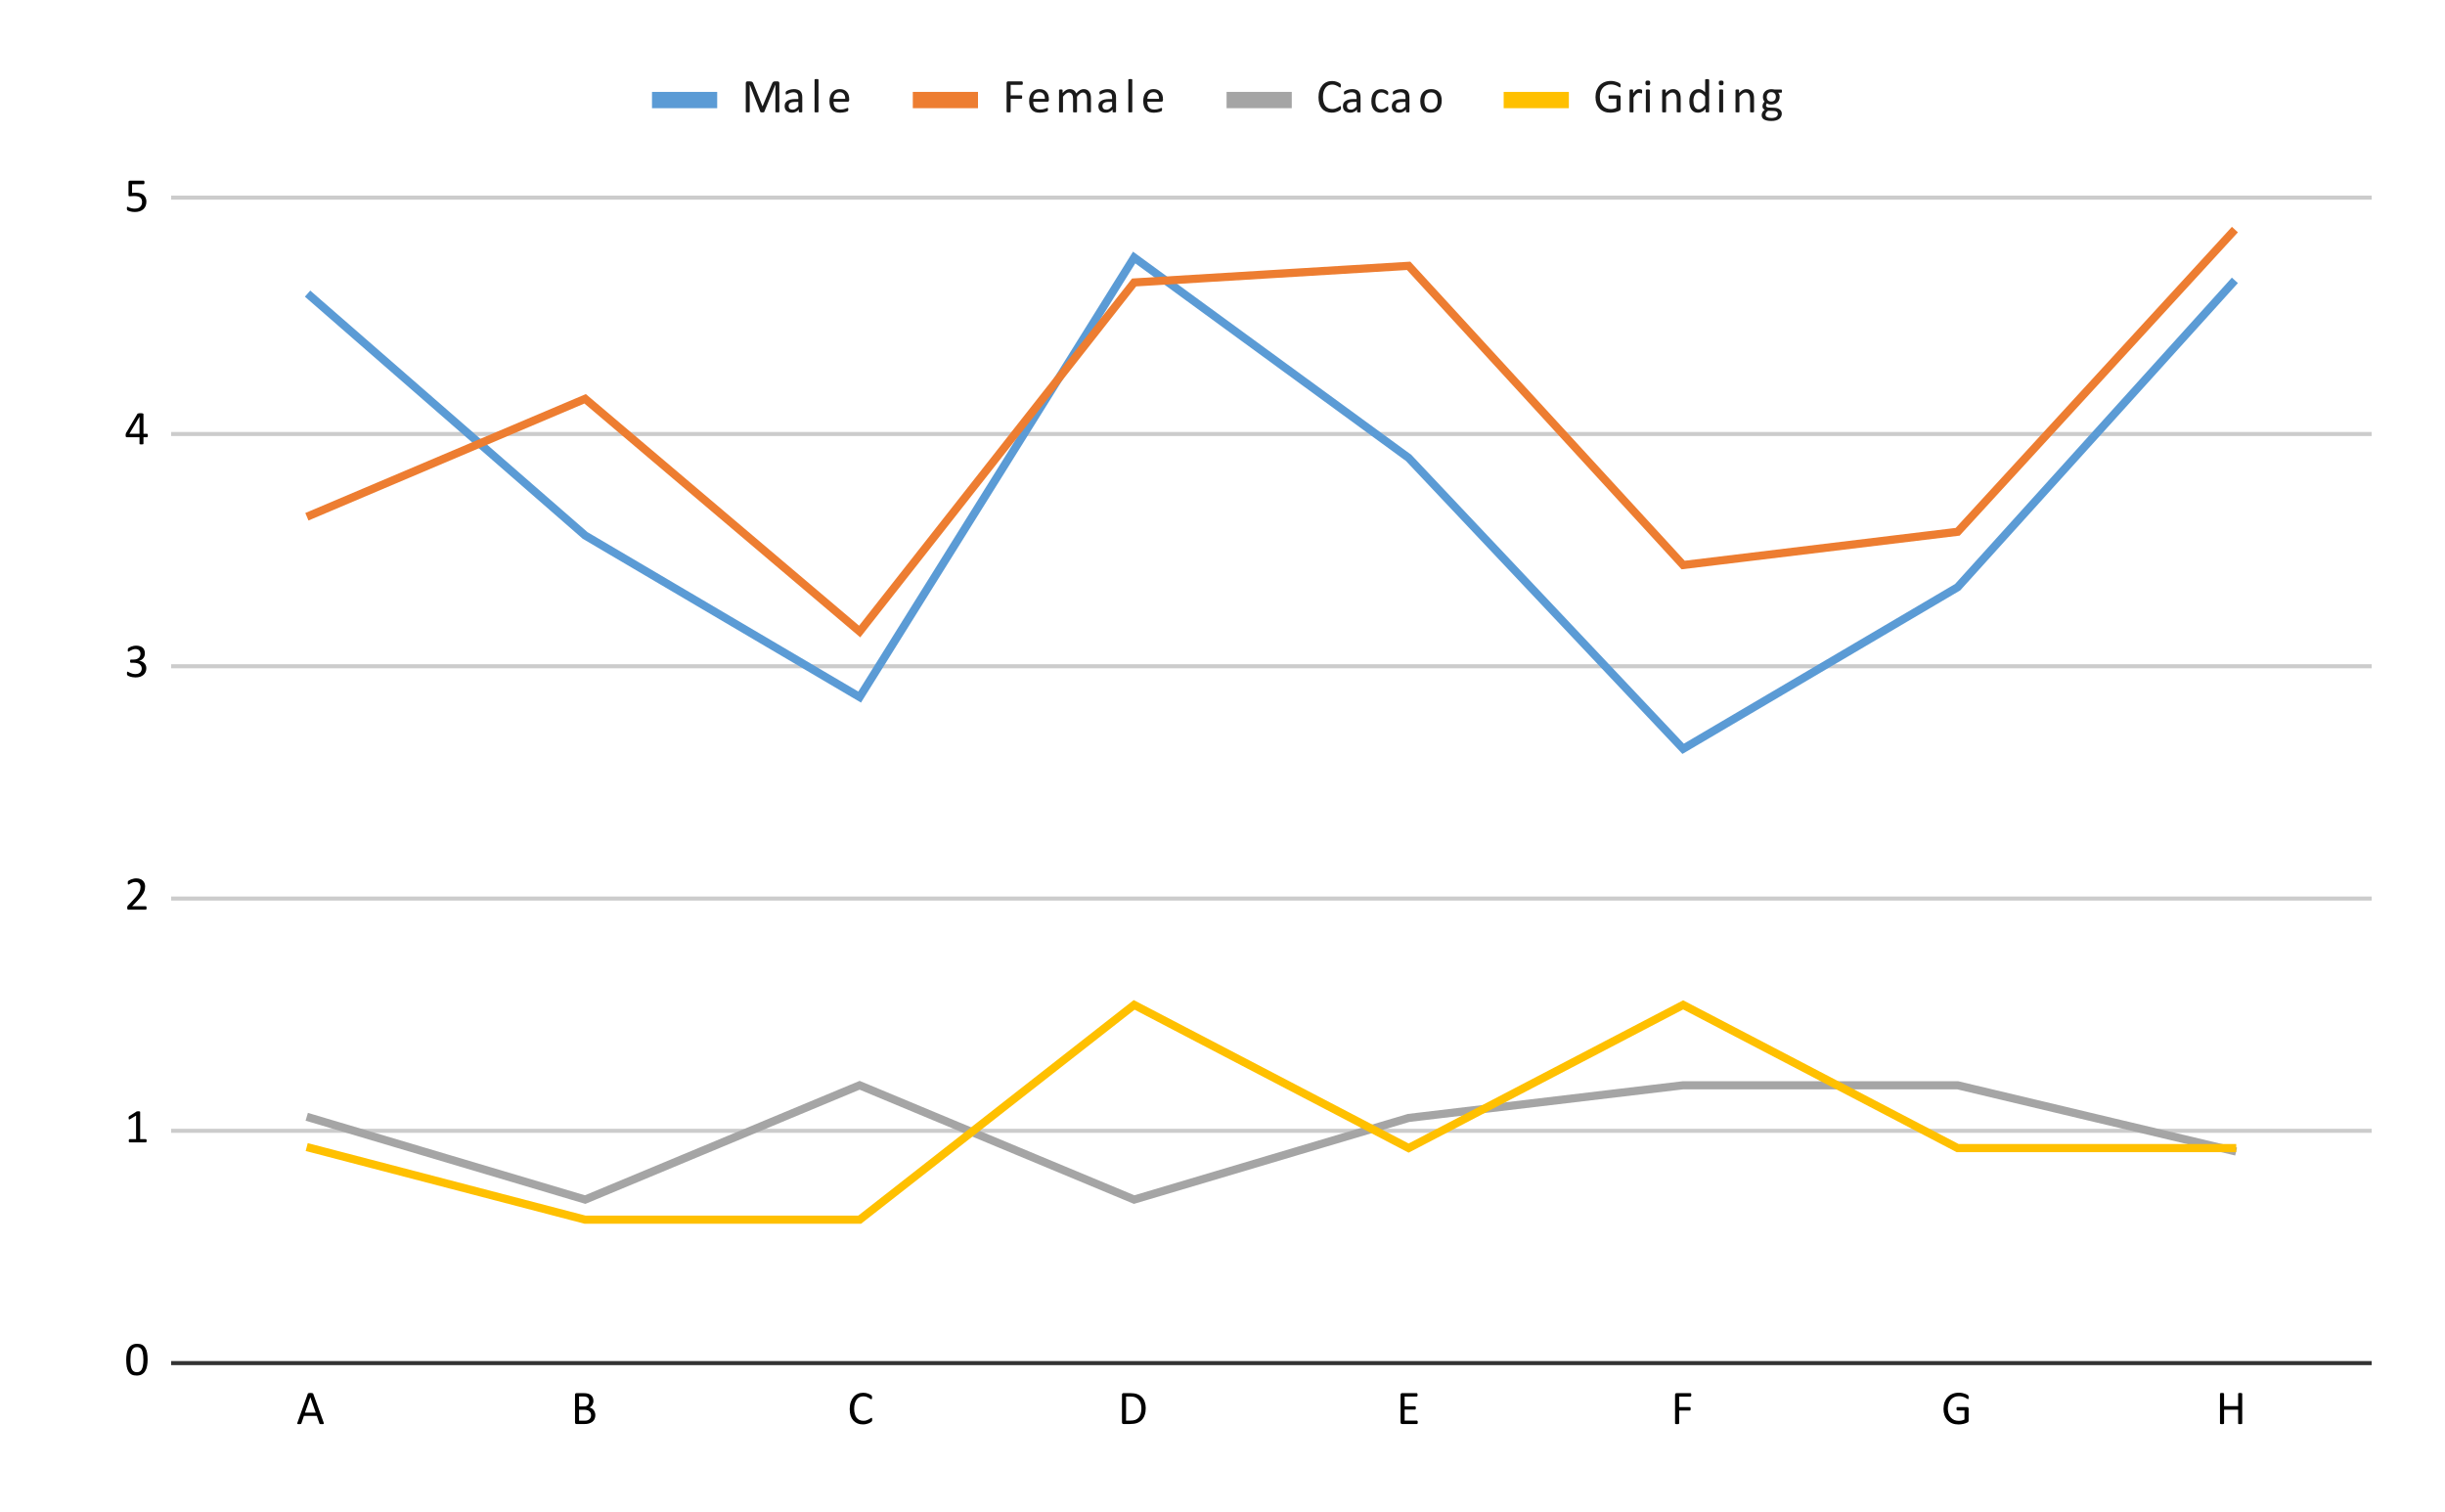 <svg version="1.1" viewBox="0.0 0.0 600.0 371.0" fill="none" stroke="none" stroke-linecap="square" stroke-miterlimit="10" width="600" height="371" xmlns:xlink="http://www.w3.org/1999/xlink" xmlns="http://www.w3.org/2000/svg"><path fill="#ffffff" d="M0 0L600.0 0L600.0 371.0L0 371.0L0 0Z" fill-rule="nonzero"/><path stroke="#333333" stroke-width="1.0" stroke-linecap="butt" d="M42.5 334.5L581.5 334.5" fill-rule="nonzero"/><path stroke="#cccccc" stroke-width="1.0" stroke-linecap="butt" d="M42.5 277.5L581.5 277.5" fill-rule="nonzero"/><path stroke="#cccccc" stroke-width="1.0" stroke-linecap="butt" d="M42.5 220.5L581.5 220.5" fill-rule="nonzero"/><path stroke="#cccccc" stroke-width="1.0" stroke-linecap="butt" d="M42.5 163.5L581.5 163.5" fill-rule="nonzero"/><path stroke="#cccccc" stroke-width="1.0" stroke-linecap="butt" d="M42.5 106.5L581.5 106.5" fill-rule="nonzero"/><path stroke="#cccccc" stroke-width="1.0" stroke-linecap="butt" d="M42.5 48.5L581.5 48.5" fill-rule="nonzero"/><clipPath id="id_0"><path d="M42.55 48.917L581.45 48.917L581.45 334.45L42.55 334.45L42.55 48.917Z" clip-rule="nonzero"/></clipPath><path stroke="#5b9bd5" stroke-width="2.0" stroke-linecap="butt" clip-path="url(#id_0)" d="M76.231 72.711L143.594 131.404L210.956 171.061L278.319 63.193L345.681 112.369L413.044 183.752L480.406 144.094L547.769 69.539" fill-rule="nonzero"/><path stroke="#ed7d31" stroke-width="2.0" stroke-linecap="butt" clip-path="url(#id_0)" d="M76.231 126.419L143.594 97.865L210.956 154.972L278.319 69.312L345.681 65.233L413.044 138.656L480.406 130.498L547.769 57.075" fill-rule="nonzero"/><path stroke="#a5a5a5" stroke-width="2.0" stroke-linecap="butt" clip-path="url(#id_0)" d="M76.231 274.338L143.594 294.375L210.956 266.323L278.319 294.375L345.681 274.338L413.044 266.323L480.406 266.323L547.769 282.353" fill-rule="nonzero"/><path stroke="#ffc000" stroke-width="2.0" stroke-linecap="butt" clip-path="url(#id_0)" d="M76.231 281.736L143.594 299.307L210.956 299.307L278.319 246.594L345.681 281.736L413.044 246.594L480.406 281.736L547.769 281.736" fill-rule="nonzero"/><path fill="#000000" fill-opacity="0.0" clip-path="url(#id_0)" d="M79.231 72.711C79.231 74.368 77.888 75.711 76.231 75.711C74.574 75.711 73.231 74.368 73.231 72.711C73.231 71.054 74.574 69.711 76.231 69.711C77.888 69.711 79.231 71.054 79.231 72.711Z" fill-rule="nonzero"/><path fill="#000000" fill-opacity="0.0" clip-path="url(#id_0)" d="M146.594 131.404C146.594 133.061 145.251 134.404 143.594 134.404C141.937 134.404 140.594 133.061 140.594 131.404C140.594 129.747 141.937 128.404 143.594 128.404C145.251 128.404 146.594 129.747 146.594 131.404Z" fill-rule="nonzero"/><path fill="#000000" fill-opacity="0.0" clip-path="url(#id_0)" d="M213.956 171.061C213.956 172.718 212.613 174.061 210.956 174.061C209.299 174.061 207.956 172.718 207.956 171.061C207.956 169.405 209.299 168.061 210.956 168.061C212.613 168.061 213.956 169.405 213.956 171.061Z" fill-rule="nonzero"/><path fill="#000000" fill-opacity="0.0" clip-path="url(#id_0)" d="M281.319 63.193C281.319 64.85 279.976 66.193 278.319 66.193C276.662 66.193 275.319 64.85 275.319 63.193C275.319 61.536 276.662 60.193 278.319 60.193C279.976 60.193 281.319 61.536 281.319 63.193Z" fill-rule="nonzero"/><path fill="#000000" fill-opacity="0.0" clip-path="url(#id_0)" d="M348.681 112.369C348.681 114.025 347.338 115.369 345.681 115.369C344.024 115.369 342.681 114.025 342.681 112.369C342.681 110.712 344.024 109.369 345.681 109.369C347.338 109.369 348.681 110.712 348.681 112.369Z" fill-rule="nonzero"/><path fill="#000000" fill-opacity="0.0" clip-path="url(#id_0)" d="M416.044 183.752C416.044 185.409 414.701 186.752 413.044 186.752C411.387 186.752 410.044 185.409 410.044 183.752C410.044 182.095 411.387 180.752 413.044 180.752C414.701 180.752 416.044 182.095 416.044 183.752Z" fill-rule="nonzero"/><path fill="#000000" fill-opacity="0.0" clip-path="url(#id_0)" d="M483.406 144.094C483.406 145.751 482.063 147.094 480.406 147.094C478.749 147.094 477.406 145.751 477.406 144.094C477.406 142.438 478.749 141.094 480.406 141.094C482.063 141.094 483.406 142.438 483.406 144.094Z" fill-rule="nonzero"/><path fill="#000000" fill-opacity="0.0" clip-path="url(#id_0)" d="M550.769 69.539C550.769 71.195 549.426 72.539 547.769 72.539C546.112 72.539 544.769 71.195 544.769 69.539C544.769 67.882 546.112 66.539 547.769 66.539C549.426 66.539 550.769 67.882 550.769 69.539Z" fill-rule="nonzero"/><path fill="#000000" fill-opacity="0.0" clip-path="url(#id_0)" d="M79.231 126.419C79.231 128.075 77.888 129.419 76.231 129.419C74.574 129.419 73.231 128.075 73.231 126.419C73.231 124.762 74.574 123.419 76.231 123.419C77.888 123.419 79.231 124.762 79.231 126.419Z" fill-rule="nonzero"/><path fill="#000000" fill-opacity="0.0" clip-path="url(#id_0)" d="M146.594 97.865C146.594 99.522 145.251 100.865 143.594 100.865C141.937 100.865 140.594 99.522 140.594 97.865C140.594 96.208 141.937 94.865 143.594 94.865C145.251 94.865 146.594 96.208 146.594 97.865Z" fill-rule="nonzero"/><path fill="#000000" fill-opacity="0.0" clip-path="url(#id_0)" d="M213.956 154.972C213.956 156.629 212.613 157.972 210.956 157.972C209.299 157.972 207.956 156.629 207.956 154.972C207.956 153.315 209.299 151.972 210.956 151.972C212.613 151.972 213.956 153.315 213.956 154.972Z" fill-rule="nonzero"/><path fill="#000000" fill-opacity="0.0" clip-path="url(#id_0)" d="M281.319 69.312C281.319 70.969 279.976 72.312 278.319 72.312C276.662 72.312 275.319 70.969 275.319 69.312C275.319 67.655 276.662 66.312 278.319 66.312C279.976 66.312 281.319 67.655 281.319 69.312Z" fill-rule="nonzero"/><path fill="#000000" fill-opacity="0.0" clip-path="url(#id_0)" d="M348.681 65.233C348.681 66.89 347.338 68.233 345.681 68.233C344.024 68.233 342.681 66.89 342.681 65.233C342.681 63.576 344.024 62.233 345.681 62.233C347.338 62.233 348.681 63.576 348.681 65.233Z" fill-rule="nonzero"/><path fill="#000000" fill-opacity="0.0" clip-path="url(#id_0)" d="M416.044 138.656C416.044 140.313 414.701 141.656 413.044 141.656C411.387 141.656 410.044 140.313 410.044 138.656C410.044 136.999 411.387 135.656 413.044 135.656C414.701 135.656 416.044 136.999 416.044 138.656Z" fill-rule="nonzero"/><path fill="#000000" fill-opacity="0.0" clip-path="url(#id_0)" d="M483.406 130.498C483.406 132.154 482.063 133.498 480.406 133.498C478.749 133.498 477.406 132.154 477.406 130.498C477.406 128.841 478.749 127.498 480.406 127.498C482.063 127.498 483.406 128.841 483.406 130.498Z" fill-rule="nonzero"/><path fill="#000000" fill-opacity="0.0" clip-path="url(#id_0)" d="M550.769 57.075C550.769 58.732 549.426 60.075 547.769 60.075C546.112 60.075 544.769 58.732 544.769 57.075C544.769 55.418 546.112 54.075 547.769 54.075C549.426 54.075 550.769 55.418 550.769 57.075Z" fill-rule="nonzero"/><path fill="#000000" fill-opacity="0.0" clip-path="url(#id_0)" d="M79.231 274.338C79.231 275.995 77.888 277.338 76.231 277.338C74.574 277.338 73.231 275.995 73.231 274.338C73.231 272.681 74.574 271.338 76.231 271.338C77.888 271.338 79.231 272.681 79.231 274.338Z" fill-rule="nonzero"/><path fill="#000000" fill-opacity="0.0" clip-path="url(#id_0)" d="M146.594 294.375C146.594 296.032 145.251 297.375 143.594 297.375C141.937 297.375 140.594 296.032 140.594 294.375C140.594 292.718 141.937 291.375 143.594 291.375C145.251 291.375 146.594 292.718 146.594 294.375Z" fill-rule="nonzero"/><path fill="#000000" fill-opacity="0.0" clip-path="url(#id_0)" d="M213.956 266.323C213.956 267.98 212.613 269.323 210.956 269.323C209.299 269.323 207.956 267.98 207.956 266.323C207.956 264.666 209.299 263.323 210.956 263.323C212.613 263.323 213.956 264.666 213.956 266.323Z" fill-rule="nonzero"/><path fill="#000000" fill-opacity="0.0" clip-path="url(#id_0)" d="M281.319 294.375C281.319 296.032 279.976 297.375 278.319 297.375C276.662 297.375 275.319 296.032 275.319 294.375C275.319 292.718 276.662 291.375 278.319 291.375C279.976 291.375 281.319 292.718 281.319 294.375Z" fill-rule="nonzero"/><path fill="#000000" fill-opacity="0.0" clip-path="url(#id_0)" d="M348.681 274.338C348.681 275.995 347.338 277.338 345.681 277.338C344.024 277.338 342.681 275.995 342.681 274.338C342.681 272.681 344.024 271.338 345.681 271.338C347.338 271.338 348.681 272.681 348.681 274.338Z" fill-rule="nonzero"/><path fill="#000000" fill-opacity="0.0" clip-path="url(#id_0)" d="M416.044 266.323C416.044 267.98 414.701 269.323 413.044 269.323C411.387 269.323 410.044 267.98 410.044 266.323C410.044 264.666 411.387 263.323 413.044 263.323C414.701 263.323 416.044 264.666 416.044 266.323Z" fill-rule="nonzero"/><path fill="#000000" fill-opacity="0.0" clip-path="url(#id_0)" d="M483.406 266.323C483.406 267.98 482.063 269.323 480.406 269.323C478.749 269.323 477.406 267.98 477.406 266.323C477.406 264.666 478.749 263.323 480.406 263.323C482.063 263.323 483.406 264.666 483.406 266.323Z" fill-rule="nonzero"/><path fill="#000000" fill-opacity="0.0" clip-path="url(#id_0)" d="M550.769 282.353C550.769 284.01 549.426 285.353 547.769 285.353C546.112 285.353 544.769 284.01 544.769 282.353C544.769 280.696 546.112 279.353 547.769 279.353C549.426 279.353 550.769 280.696 550.769 282.353Z" fill-rule="nonzero"/><path fill="#000000" fill-opacity="0.0" clip-path="url(#id_0)" d="M79.231 281.736C79.231 283.393 77.888 284.736 76.231 284.736C74.574 284.736 73.231 283.393 73.231 281.736C73.231 280.079 74.574 278.736 76.231 278.736C77.888 278.736 79.231 280.079 79.231 281.736Z" fill-rule="nonzero"/><path fill="#000000" fill-opacity="0.0" clip-path="url(#id_0)" d="M146.594 299.307C146.594 300.964 145.251 302.307 143.594 302.307C141.937 302.307 140.594 300.964 140.594 299.307C140.594 297.651 141.937 296.307 143.594 296.307C145.251 296.307 146.594 297.651 146.594 299.307Z" fill-rule="nonzero"/><path fill="#000000" fill-opacity="0.0" clip-path="url(#id_0)" d="M213.956 299.307C213.956 300.964 212.613 302.307 210.956 302.307C209.299 302.307 207.956 300.964 207.956 299.307C207.956 297.651 209.299 296.307 210.956 296.307C212.613 296.307 213.956 297.651 213.956 299.307Z" fill-rule="nonzero"/><path fill="#000000" fill-opacity="0.0" clip-path="url(#id_0)" d="M281.319 246.594C281.319 248.25 279.976 249.594 278.319 249.594C276.662 249.594 275.319 248.25 275.319 246.594C275.319 244.937 276.662 243.594 278.319 243.594C279.976 243.594 281.319 244.937 281.319 246.594Z" fill-rule="nonzero"/><path fill="#000000" fill-opacity="0.0" clip-path="url(#id_0)" d="M348.681 281.736C348.681 283.393 347.338 284.736 345.681 284.736C344.024 284.736 342.681 283.393 342.681 281.736C342.681 280.079 344.024 278.736 345.681 278.736C347.338 278.736 348.681 280.079 348.681 281.736Z" fill-rule="nonzero"/><path fill="#000000" fill-opacity="0.0" clip-path="url(#id_0)" d="M416.044 246.594C416.044 248.25 414.701 249.594 413.044 249.594C411.387 249.594 410.044 248.25 410.044 246.594C410.044 244.937 411.387 243.594 413.044 243.594C414.701 243.594 416.044 244.937 416.044 246.594Z" fill-rule="nonzero"/><path fill="#000000" fill-opacity="0.0" clip-path="url(#id_0)" d="M483.406 281.736C483.406 283.393 482.063 284.736 480.406 284.736C478.749 284.736 477.406 283.393 477.406 281.736C477.406 280.079 478.749 278.736 480.406 278.736C482.063 278.736 483.406 280.079 483.406 281.736Z" fill-rule="nonzero"/><path fill="#000000" fill-opacity="0.0" clip-path="url(#id_0)" d="M550.769 281.736C550.769 283.393 549.426 284.736 547.769 284.736C546.112 284.736 544.769 283.393 544.769 281.736C544.769 280.079 546.112 278.736 547.769 278.736C549.426 278.736 550.769 280.079 550.769 281.736Z" fill-rule="nonzero"/><path fill="#000000" d="M36.222 333.637Q36.222 334.512 36.081 335.231Q35.941 335.95 35.612 336.481Q35.3 336.997 34.784 337.278Q34.269 337.559 33.519 337.559Q32.8 337.559 32.3 337.309Q31.816 337.044 31.519 336.559Q31.222 336.059 31.097 335.341Q30.972 334.606 30.972 333.669Q30.972 332.809 31.113 332.091Q31.253 331.356 31.566 330.841Q31.894 330.325 32.409 330.044Q32.925 329.762 33.675 329.762Q34.394 329.762 34.878 330.012Q35.362 330.262 35.659 330.762Q35.972 331.262 36.097 331.981Q36.222 332.7 36.222 333.637ZM35.191 333.716Q35.191 333.137 35.144 332.7Q35.097 332.247 35.019 331.903Q34.941 331.544 34.816 331.294Q34.691 331.044 34.519 330.887Q34.347 330.731 34.112 330.653Q33.894 330.575 33.612 330.575Q33.112 330.575 32.8 330.809Q32.487 331.044 32.3 331.466Q32.128 331.872 32.066 332.419Q32.003 332.966 32.003 333.606Q32.003 334.45 32.081 335.044Q32.175 335.637 32.362 336.012Q32.566 336.387 32.862 336.559Q33.159 336.731 33.581 336.731Q33.909 336.731 34.144 336.637Q34.394 336.528 34.566 336.341Q34.753 336.137 34.862 335.856Q34.987 335.575 35.05 335.247Q35.128 334.919 35.159 334.528Q35.191 334.137 35.191 333.716Z" fill-rule="nonzero"/><path fill="#000000" d="M35.987 279.937Q35.987 280.062 35.956 280.14Q35.941 280.203 35.909 280.25Q35.894 280.296 35.847 280.328Q35.816 280.343 35.769 280.343L31.816 280.343Q31.769 280.343 31.738 280.328Q31.706 280.296 31.659 280.25Q31.628 280.203 31.613 280.14Q31.597 280.062 31.597 279.937Q31.597 279.843 31.613 279.765Q31.628 279.687 31.659 279.64Q31.691 279.593 31.722 279.562Q31.769 279.531 31.816 279.531L33.394 279.531L33.394 273.765L31.925 274.64Q31.816 274.703 31.738 274.718Q31.675 274.718 31.628 274.687Q31.597 274.64 31.581 274.562Q31.566 274.468 31.566 274.343Q31.566 274.234 31.566 274.171Q31.581 274.093 31.597 274.046Q31.628 274 31.659 273.968Q31.691 273.937 31.738 273.89L33.487 272.781Q33.503 272.765 33.534 272.75Q33.581 272.734 33.628 272.734Q33.691 272.718 33.753 272.718Q33.831 272.703 33.925 272.703Q34.066 272.703 34.159 272.718Q34.253 272.734 34.3 272.75Q34.362 272.765 34.378 272.812Q34.394 272.843 34.394 272.875L34.394 279.531L35.769 279.531Q35.816 279.531 35.847 279.562Q35.894 279.593 35.925 279.64Q35.956 279.687 35.972 279.765Q35.987 279.843 35.987 279.937Z" fill-rule="nonzero"/><path fill="#000000" d="M35.972 222.799Q35.972 222.909 35.956 222.987Q35.941 223.065 35.909 223.127Q35.878 223.19 35.831 223.221Q35.8 223.237 35.737 223.237L31.55 223.237Q31.472 223.237 31.409 223.221Q31.347 223.19 31.3 223.143Q31.253 223.096 31.238 223.018Q31.222 222.924 31.222 222.799Q31.222 222.674 31.222 222.596Q31.238 222.502 31.269 222.44Q31.3 222.362 31.331 222.299Q31.378 222.237 31.456 222.159L32.925 220.596Q33.441 220.065 33.737 219.643Q34.05 219.205 34.206 218.862Q34.378 218.502 34.425 218.221Q34.487 217.924 34.487 217.674Q34.487 217.424 34.409 217.205Q34.331 216.971 34.175 216.799Q34.019 216.627 33.784 216.534Q33.55 216.44 33.237 216.44Q32.878 216.44 32.597 216.534Q32.316 216.627 32.097 216.752Q31.894 216.862 31.738 216.971Q31.597 217.065 31.534 217.065Q31.488 217.065 31.456 217.049Q31.425 217.018 31.394 216.971Q31.378 216.909 31.363 216.83Q31.363 216.737 31.363 216.612Q31.363 216.534 31.363 216.471Q31.378 216.393 31.378 216.346Q31.394 216.299 31.409 216.268Q31.441 216.221 31.503 216.159Q31.581 216.096 31.753 216.002Q31.941 215.893 32.191 215.799Q32.456 215.69 32.769 215.627Q33.081 215.549 33.425 215.549Q33.972 215.549 34.378 215.705Q34.8 215.846 35.066 216.127Q35.347 216.393 35.472 216.752Q35.612 217.112 35.612 217.518Q35.612 217.877 35.55 218.237Q35.487 218.596 35.284 219.018Q35.081 219.44 34.675 219.955Q34.284 220.455 33.644 221.127L32.441 222.377L35.737 222.377Q35.784 222.377 35.831 222.409Q35.878 222.44 35.909 222.487Q35.941 222.534 35.956 222.612Q35.972 222.69 35.972 222.799Z" fill-rule="nonzero"/><path fill="#000000" d="M35.909 163.958Q35.909 164.489 35.722 164.911Q35.55 165.317 35.206 165.614Q34.862 165.911 34.362 166.083Q33.862 166.239 33.237 166.239Q32.862 166.239 32.519 166.177Q32.191 166.114 31.925 166.036Q31.675 165.942 31.503 165.864Q31.347 165.771 31.3 165.724Q31.253 165.677 31.222 165.646Q31.206 165.599 31.191 165.552Q31.175 165.489 31.159 165.411Q31.159 165.317 31.159 165.192Q31.159 164.974 31.191 164.896Q31.238 164.817 31.316 164.817Q31.363 164.817 31.519 164.911Q31.675 165.005 31.909 165.114Q32.159 165.224 32.487 165.317Q32.816 165.411 33.206 165.411Q33.597 165.411 33.894 165.317Q34.191 165.208 34.378 165.036Q34.581 164.849 34.675 164.599Q34.784 164.349 34.784 164.052Q34.784 163.739 34.659 163.489Q34.534 163.224 34.284 163.036Q34.05 162.849 33.691 162.755Q33.331 162.646 32.878 162.646L32.159 162.646Q32.112 162.646 32.066 162.63Q32.034 162.599 31.988 162.552Q31.956 162.505 31.941 162.427Q31.925 162.349 31.925 162.239Q31.925 162.114 31.941 162.052Q31.956 161.974 31.988 161.927Q32.019 161.88 32.05 161.864Q32.097 161.849 32.159 161.849L32.816 161.849Q33.206 161.849 33.503 161.755Q33.816 161.646 34.034 161.458Q34.253 161.271 34.362 161.021Q34.472 160.755 34.472 160.427Q34.472 160.192 34.394 159.989Q34.331 159.771 34.175 159.614Q34.019 159.442 33.784 159.364Q33.55 159.271 33.237 159.271Q32.894 159.271 32.612 159.38Q32.331 159.474 32.097 159.599Q31.878 159.708 31.722 159.817Q31.581 159.911 31.534 159.911Q31.488 159.911 31.456 159.896Q31.425 159.88 31.394 159.849Q31.378 159.802 31.363 159.724Q31.363 159.63 31.363 159.505Q31.363 159.427 31.363 159.364Q31.378 159.286 31.394 159.239Q31.409 159.192 31.425 159.146Q31.456 159.099 31.503 159.052Q31.566 158.989 31.738 158.896Q31.909 158.786 32.159 158.692Q32.409 158.583 32.737 158.521Q33.066 158.442 33.441 158.442Q33.956 158.442 34.347 158.583Q34.753 158.708 35.019 158.958Q35.284 159.192 35.409 159.536Q35.55 159.88 35.55 160.302Q35.55 160.661 35.456 160.974Q35.362 161.271 35.175 161.505Q35.003 161.739 34.737 161.911Q34.472 162.083 34.128 162.146L34.128 162.161Q34.519 162.192 34.847 162.349Q35.175 162.505 35.409 162.739Q35.644 162.974 35.769 163.286Q35.909 163.599 35.909 163.958Z" fill-rule="nonzero"/><path fill="#000000" d="M36.284 106.867Q36.284 107.055 36.222 107.18Q36.175 107.289 36.066 107.289L35.206 107.289L35.206 108.883Q35.206 108.93 35.175 108.961Q35.159 108.992 35.097 109.023Q35.05 109.039 34.956 109.039Q34.862 109.055 34.706 109.055Q34.566 109.055 34.472 109.039Q34.378 109.039 34.316 109.023Q34.269 108.992 34.253 108.961Q34.237 108.93 34.237 108.883L34.237 107.289L31.097 107.289Q31.034 107.289 30.988 107.273Q30.941 107.242 30.894 107.195Q30.863 107.148 30.847 107.07Q30.831 106.976 30.831 106.836Q30.831 106.726 30.831 106.648Q30.847 106.555 30.863 106.476Q30.878 106.398 30.909 106.336Q30.941 106.273 30.972 106.195L33.706 101.586Q33.737 101.539 33.784 101.508Q33.847 101.476 33.925 101.461Q34.019 101.43 34.144 101.414Q34.284 101.398 34.456 101.398Q34.659 101.398 34.8 101.414Q34.941 101.43 35.019 101.461Q35.112 101.476 35.159 101.523Q35.206 101.555 35.206 101.617L35.206 106.445L36.066 106.445Q36.159 106.445 36.222 106.555Q36.284 106.648 36.284 106.867ZM34.237 102.289L34.222 102.289L31.753 106.445L34.237 106.445L34.237 102.289Z" fill-rule="nonzero"/><path fill="#000000" d="M35.925 49.479Q35.925 50.089 35.722 50.573Q35.519 51.042 35.144 51.37Q34.769 51.682 34.253 51.854Q33.737 52.026 33.097 52.026Q32.753 52.026 32.425 51.979Q32.112 51.932 31.863 51.854Q31.628 51.776 31.456 51.714Q31.3 51.635 31.253 51.604Q31.222 51.557 31.206 51.526Q31.191 51.495 31.175 51.448Q31.159 51.385 31.144 51.307Q31.144 51.229 31.144 51.135Q31.144 51.026 31.144 50.948Q31.159 50.87 31.175 50.823Q31.206 50.776 31.238 50.76Q31.269 50.729 31.316 50.729Q31.378 50.729 31.488 50.807Q31.613 50.87 31.816 50.964Q32.034 51.042 32.331 51.12Q32.644 51.198 33.066 51.198Q33.456 51.198 33.784 51.104Q34.112 51.01 34.347 50.807Q34.597 50.604 34.722 50.307Q34.862 50.01 34.862 49.573Q34.862 49.214 34.737 48.932Q34.628 48.651 34.394 48.464Q34.159 48.276 33.8 48.198Q33.441 48.104 32.925 48.104Q32.566 48.104 32.3 48.135Q32.05 48.167 31.831 48.167Q31.675 48.167 31.597 48.104Q31.534 48.026 31.534 47.807L31.534 44.714Q31.534 44.526 31.613 44.432Q31.706 44.339 31.878 44.339L35.237 44.339Q35.284 44.339 35.331 44.37Q35.378 44.385 35.394 44.448Q35.425 44.495 35.441 44.573Q35.456 44.651 35.456 44.76Q35.456 44.979 35.394 45.104Q35.347 45.214 35.237 45.214L32.409 45.214L32.409 47.339Q32.612 47.307 32.816 47.307Q33.034 47.292 33.316 47.292Q33.972 47.292 34.456 47.448Q34.941 47.604 35.269 47.901Q35.597 48.182 35.753 48.589Q35.925 48.979 35.925 49.479Z" fill-rule="nonzero"/><path fill="#000000" d="M79.419 349.091Q79.466 349.216 79.466 349.294Q79.466 349.372 79.419 349.419Q79.372 349.466 79.263 349.466Q79.153 349.481 78.981 349.481Q78.794 349.481 78.684 349.466Q78.575 349.466 78.513 349.45Q78.466 349.419 78.434 349.387Q78.419 349.356 78.388 349.309L77.747 347.45L74.591 347.45L73.966 349.278Q73.95 349.325 73.919 349.372Q73.888 349.403 73.825 349.434Q73.778 349.466 73.669 349.466Q73.575 349.481 73.419 349.481Q73.247 349.481 73.138 349.466Q73.028 349.45 72.981 349.419Q72.934 349.372 72.934 349.294Q72.95 349.216 72.997 349.091L75.528 342.044Q75.559 341.981 75.591 341.95Q75.638 341.903 75.7 341.887Q75.778 341.856 75.888 341.841Q76.013 341.825 76.184 341.825Q76.372 341.825 76.497 341.841Q76.622 341.856 76.684 341.887Q76.763 341.903 76.809 341.95Q76.856 341.981 76.872 342.044L79.419 349.091ZM76.153 342.872L76.153 342.872L74.841 346.653L77.481 346.653L76.153 342.872Z" fill-rule="nonzero"/><path fill="#000000" d="M146.094 347.278Q146.094 347.637 146.0 347.934Q145.922 348.231 145.75 348.481Q145.594 348.716 145.359 348.903Q145.125 349.075 144.828 349.2Q144.547 349.325 144.219 349.387Q143.891 349.45 143.453 349.45L141.484 349.45Q141.344 349.45 141.219 349.356Q141.109 349.262 141.109 349.044L141.109 342.278Q141.109 342.044 141.219 341.966Q141.344 341.872 141.484 341.872L143.203 341.872Q143.875 341.872 144.312 341.997Q144.75 342.122 145.031 342.372Q145.328 342.622 145.469 342.981Q145.625 343.325 145.625 343.778Q145.625 344.059 145.547 344.309Q145.484 344.544 145.359 344.762Q145.234 344.966 145.047 345.137Q144.859 345.294 144.609 345.387Q144.922 345.45 145.188 345.606Q145.469 345.762 145.656 346.012Q145.859 346.247 145.969 346.575Q146.094 346.887 146.094 347.278ZM144.578 343.887Q144.578 343.606 144.5 343.387Q144.438 343.169 144.266 343.012Q144.109 342.856 143.844 342.778Q143.578 342.684 143.141 342.684L142.094 342.684L142.094 345.137L143.25 345.137Q143.641 345.137 143.875 345.044Q144.125 344.934 144.281 344.762Q144.438 344.591 144.5 344.356Q144.578 344.122 144.578 343.887ZM145.047 347.341Q145.047 346.997 144.938 346.747Q144.828 346.481 144.609 346.309Q144.406 346.122 144.094 346.044Q143.781 345.95 143.312 345.95L142.094 345.95L142.094 348.622L143.562 348.622Q143.906 348.622 144.156 348.544Q144.422 348.45 144.609 348.294Q144.812 348.137 144.922 347.903Q145.047 347.653 145.047 347.341Z" fill-rule="nonzero"/><path fill="#000000" d="M214.034 348.372Q214.034 348.466 214.019 348.544Q214.019 348.606 214.003 348.669Q213.988 348.716 213.956 348.762Q213.941 348.794 213.878 348.856Q213.816 348.919 213.628 349.044Q213.441 349.153 213.159 349.278Q212.894 349.387 212.534 349.466Q212.175 349.544 211.738 349.544Q211.003 349.544 210.409 349.294Q209.816 349.044 209.394 348.575Q208.972 348.091 208.738 347.387Q208.519 346.684 208.519 345.762Q208.519 344.809 208.769 344.075Q209.019 343.341 209.456 342.825Q209.894 342.309 210.503 342.044Q211.113 341.778 211.863 341.778Q212.191 341.778 212.503 341.841Q212.816 341.903 213.066 341.997Q213.331 342.091 213.534 342.216Q213.753 342.325 213.831 342.403Q213.909 342.481 213.925 342.528Q213.956 342.575 213.972 342.637Q213.988 342.684 213.988 342.762Q214.003 342.841 214.003 342.934Q214.003 343.059 213.988 343.137Q213.972 343.216 213.941 343.278Q213.925 343.325 213.894 343.356Q213.863 343.387 213.816 343.387Q213.738 343.387 213.581 343.278Q213.441 343.153 213.206 343.028Q212.972 342.887 212.644 342.778Q212.316 342.653 211.847 342.653Q211.347 342.653 210.925 342.856Q210.519 343.059 210.222 343.45Q209.941 343.841 209.769 344.403Q209.613 344.966 209.613 345.7Q209.613 346.419 209.769 346.981Q209.925 347.528 210.206 347.903Q210.503 348.278 210.925 348.466Q211.347 348.653 211.878 348.653Q212.331 348.653 212.659 348.544Q213.003 348.434 213.238 348.294Q213.488 348.153 213.628 348.044Q213.784 347.934 213.878 347.934Q213.909 347.934 213.941 347.95Q213.972 347.966 213.988 348.012Q214.003 348.059 214.019 348.153Q214.034 348.247 214.034 348.372Z" fill-rule="nonzero"/><path fill="#000000" d="M281.163 345.544Q281.163 346.528 280.897 347.262Q280.647 347.997 280.163 348.481Q279.694 348.966 278.991 349.216Q278.288 349.45 277.303 349.45L275.709 349.45Q275.569 349.45 275.444 349.356Q275.334 349.262 275.334 349.044L275.334 342.278Q275.334 342.044 275.444 341.966Q275.569 341.872 275.709 341.872L277.413 341.872Q278.397 341.872 279.069 342.122Q279.756 342.372 280.209 342.856Q280.678 343.325 280.913 344.012Q281.163 344.684 281.163 345.544ZM280.1 345.591Q280.1 344.966 279.944 344.45Q279.788 343.919 279.459 343.528Q279.147 343.137 278.647 342.919Q278.147 342.7 277.366 342.7L276.334 342.7L276.334 348.606L277.366 348.606Q278.1 348.606 278.6 348.434Q279.1 348.247 279.428 347.872Q279.756 347.497 279.928 346.934Q280.1 346.356 280.1 345.591Z" fill-rule="nonzero"/><path fill="#000000" d="M347.916 349.028Q347.916 349.137 347.9 349.216Q347.884 349.294 347.853 349.356Q347.822 349.403 347.775 349.434Q347.744 349.45 347.697 349.45L344.072 349.45Q343.931 349.45 343.806 349.356Q343.697 349.262 343.697 349.044L343.697 342.278Q343.697 342.044 343.806 341.966Q343.931 341.872 344.072 341.872L347.666 341.872Q347.712 341.872 347.744 341.903Q347.791 341.919 347.806 341.966Q347.837 342.012 347.853 342.106Q347.869 342.184 347.869 342.294Q347.869 342.403 347.853 342.481Q347.837 342.559 347.806 342.606Q347.791 342.653 347.744 342.684Q347.712 342.7 347.666 342.7L344.697 342.7L344.697 345.091L347.244 345.091Q347.291 345.091 347.322 345.122Q347.369 345.137 347.384 345.184Q347.416 345.231 347.431 345.309Q347.447 345.387 347.447 345.512Q347.447 345.606 347.431 345.684Q347.416 345.762 347.384 345.809Q347.369 345.856 347.322 345.887Q347.291 345.903 347.244 345.903L344.697 345.903L344.697 348.606L347.697 348.606Q347.744 348.606 347.775 348.637Q347.822 348.653 347.853 348.716Q347.884 348.762 347.9 348.841Q347.916 348.919 347.916 349.028Z" fill-rule="nonzero"/><path fill="#000000" d="M415.044 342.294Q415.044 342.419 415.028 342.497Q415.012 342.575 414.981 342.622Q414.95 342.669 414.903 342.7Q414.872 342.716 414.841 342.716L412.059 342.716L412.059 345.294L414.684 345.294Q414.731 345.294 414.762 345.325Q414.809 345.341 414.825 345.387Q414.856 345.434 414.872 345.512Q414.887 345.591 414.887 345.716Q414.887 345.825 414.872 345.903Q414.856 345.981 414.825 346.044Q414.809 346.091 414.762 346.122Q414.731 346.137 414.684 346.137L412.059 346.137L412.059 349.294Q412.059 349.341 412.028 349.387Q412.012 349.419 411.95 349.434Q411.903 349.45 411.809 349.466Q411.716 349.481 411.559 349.481Q411.419 349.481 411.309 349.466Q411.216 349.45 411.153 349.434Q411.106 349.419 411.075 349.387Q411.059 349.341 411.059 349.294L411.059 342.278Q411.059 342.044 411.169 341.966Q411.294 341.872 411.434 341.872L414.841 341.872Q414.872 341.872 414.903 341.903Q414.95 341.919 414.981 341.966Q415.012 342.012 415.028 342.106Q415.044 342.184 415.044 342.294Z" fill-rule="nonzero"/><path fill="#000000" d="M483.109 342.903Q483.109 343.012 483.094 343.106Q483.094 343.184 483.062 343.247Q483.047 343.294 483.0 343.325Q482.969 343.341 482.922 343.341Q482.859 343.341 482.688 343.231Q482.531 343.122 482.25 342.981Q481.984 342.841 481.594 342.731Q481.219 342.622 480.688 342.622Q480.062 342.622 479.562 342.856Q479.062 343.075 478.719 343.481Q478.375 343.887 478.188 344.45Q478.0 344.997 478.0 345.653Q478.0 346.372 478.203 346.934Q478.406 347.497 478.766 347.887Q479.125 348.278 479.609 348.481Q480.109 348.669 480.703 348.669Q481.047 348.669 481.406 348.591Q481.781 348.512 482.078 348.341L482.078 346.122L480.328 346.122Q480.234 346.122 480.172 346.028Q480.125 345.934 480.125 345.716Q480.125 345.606 480.141 345.528Q480.156 345.45 480.172 345.403Q480.203 345.341 480.234 345.325Q480.281 345.294 480.328 345.294L482.734 345.294Q482.797 345.294 482.859 345.325Q482.922 345.341 482.969 345.387Q483.031 345.434 483.062 345.528Q483.094 345.606 483.094 345.716L483.094 348.606Q483.094 348.747 483.031 348.872Q482.984 348.981 482.812 349.059Q482.641 349.137 482.375 349.247Q482.109 349.341 481.812 349.419Q481.531 349.481 481.234 349.512Q480.953 349.559 480.656 349.559Q479.781 349.559 479.094 349.294Q478.406 349.012 477.922 348.512Q477.438 347.997 477.188 347.294Q476.938 346.591 476.938 345.731Q476.938 344.825 477.203 344.091Q477.484 343.356 477.969 342.841Q478.469 342.325 479.156 342.044Q479.859 341.762 480.703 341.762Q481.141 341.762 481.516 341.841Q481.906 341.919 482.203 342.028Q482.5 342.122 482.703 342.247Q482.906 342.356 482.969 342.434Q483.047 342.512 483.078 342.622Q483.109 342.716 483.109 342.903Z" fill-rule="nonzero"/><path fill="#000000" d="M550.237 349.294Q550.237 349.341 550.206 349.387Q550.191 349.419 550.128 349.434Q550.081 349.45 549.972 349.466Q549.878 349.481 549.737 349.481Q549.581 349.481 549.487 349.466Q549.394 349.45 549.331 349.434Q549.284 349.419 549.253 349.387Q549.237 349.341 549.237 349.294L549.237 345.934L545.784 345.934L545.784 349.294Q545.784 349.341 545.753 349.387Q545.737 349.419 545.675 349.434Q545.628 349.45 545.519 349.466Q545.425 349.481 545.284 349.481Q545.144 349.481 545.034 349.466Q544.941 349.45 544.878 349.434Q544.831 349.419 544.8 349.387Q544.784 349.341 544.784 349.294L544.784 342.012Q544.784 341.966 544.8 341.934Q544.831 341.903 544.878 341.887Q544.941 341.856 545.034 341.841Q545.144 341.825 545.284 341.825Q545.425 341.825 545.519 341.841Q545.628 341.856 545.675 341.887Q545.737 341.903 545.753 341.934Q545.784 341.966 545.784 342.012L545.784 345.059L549.237 345.059L549.237 342.012Q549.237 341.966 549.253 341.934Q549.284 341.903 549.331 341.887Q549.394 341.856 549.487 341.841Q549.581 341.825 549.737 341.825Q549.878 341.825 549.972 341.841Q550.081 341.856 550.128 341.887Q550.191 341.903 550.206 341.934Q550.237 341.966 550.237 342.012L550.237 349.294Z" fill-rule="nonzero"/><path stroke="#5b9bd5" stroke-width="4.0" stroke-linecap="butt" d="M162.0 24.55L174.0 24.55" fill-rule="nonzero"/><path fill="#1a1a1a" d="M191.25 27.394Q191.25 27.441 191.219 27.488Q191.203 27.519 191.141 27.534Q191.094 27.55 191.0 27.566Q190.906 27.581 190.766 27.581Q190.625 27.581 190.531 27.566Q190.438 27.55 190.375 27.534Q190.328 27.519 190.297 27.488Q190.281 27.441 190.281 27.394L190.281 20.8L190.266 20.8L187.562 27.425Q187.547 27.472 187.516 27.503Q187.484 27.519 187.422 27.55Q187.359 27.566 187.266 27.566Q187.188 27.581 187.062 27.581Q186.953 27.581 186.859 27.566Q186.766 27.566 186.703 27.55Q186.656 27.519 186.625 27.488Q186.594 27.456 186.578 27.425L184.0 20.8L183.984 20.8L183.984 27.394Q183.984 27.441 183.953 27.488Q183.938 27.519 183.875 27.534Q183.828 27.55 183.734 27.566Q183.641 27.581 183.484 27.581Q183.344 27.581 183.25 27.566Q183.156 27.55 183.094 27.534Q183.047 27.519 183.031 27.488Q183.016 27.441 183.016 27.394L183.016 20.425Q183.016 20.175 183.141 20.081Q183.266 19.972 183.422 19.972L184.031 19.972Q184.219 19.972 184.359 20.003Q184.5 20.034 184.609 20.113Q184.719 20.191 184.781 20.316Q184.859 20.425 184.906 20.581L187.109 26.066L187.141 26.066L189.422 20.597Q189.484 20.425 189.562 20.3Q189.641 20.175 189.719 20.113Q189.812 20.034 189.922 20.003Q190.047 19.972 190.188 19.972L190.828 19.972Q190.906 19.972 190.984 20.003Q191.078 20.019 191.125 20.081Q191.188 20.128 191.219 20.222Q191.25 20.3 191.25 20.425L191.25 27.394ZM196.875 27.409Q196.875 27.472 196.828 27.519Q196.781 27.55 196.688 27.566Q196.609 27.581 196.453 27.581Q196.297 27.581 196.203 27.566Q196.125 27.55 196.078 27.519Q196.031 27.472 196.031 27.409L196.031 26.878Q195.688 27.253 195.266 27.456Q194.844 27.659 194.375 27.659Q193.953 27.659 193.609 27.55Q193.281 27.441 193.031 27.238Q192.797 27.034 192.672 26.738Q192.547 26.441 192.547 26.05Q192.547 25.613 192.719 25.284Q192.906 24.956 193.234 24.738Q193.578 24.519 194.062 24.409Q194.562 24.3 195.188 24.3L195.906 24.3L195.906 23.894Q195.906 23.581 195.844 23.347Q195.781 23.113 195.641 22.972Q195.5 22.816 195.266 22.738Q195.031 22.644 194.703 22.644Q194.344 22.644 194.062 22.738Q193.781 22.816 193.562 22.925Q193.344 23.019 193.203 23.113Q193.062 23.191 192.984 23.191Q192.938 23.191 192.906 23.175Q192.875 23.144 192.844 23.097Q192.828 23.05 192.812 22.988Q192.797 22.909 192.797 22.816Q192.797 22.675 192.812 22.597Q192.844 22.503 192.922 22.425Q193.0 22.347 193.188 22.253Q193.391 22.144 193.641 22.066Q193.891 21.972 194.188 21.925Q194.484 21.863 194.797 21.863Q195.359 21.863 195.75 22.003Q196.156 22.128 196.391 22.378Q196.641 22.628 196.75 23.003Q196.875 23.363 196.875 23.847L196.875 27.409ZM195.906 25.003L195.078 25.003Q194.688 25.003 194.391 25.066Q194.094 25.128 193.906 25.269Q193.719 25.394 193.625 25.581Q193.531 25.769 193.531 26.003Q193.531 26.425 193.781 26.675Q194.047 26.909 194.516 26.909Q194.906 26.909 195.219 26.722Q195.547 26.519 195.906 26.113L195.906 25.003ZM200.859 27.409Q200.859 27.456 200.828 27.488Q200.812 27.519 200.766 27.55Q200.719 27.566 200.625 27.566Q200.531 27.581 200.375 27.581Q200.234 27.581 200.141 27.566Q200.047 27.566 199.984 27.55Q199.938 27.519 199.906 27.488Q199.891 27.456 199.891 27.409L199.891 19.581Q199.891 19.534 199.906 19.503Q199.938 19.456 199.984 19.441Q200.047 19.409 200.141 19.409Q200.234 19.394 200.375 19.394Q200.531 19.394 200.625 19.409Q200.719 19.409 200.766 19.441Q200.812 19.456 200.828 19.503Q200.859 19.534 200.859 19.581L200.859 27.409ZM208.391 24.534Q208.391 24.769 208.281 24.863Q208.172 24.956 208.016 24.956L204.562 24.956Q204.562 25.394 204.641 25.753Q204.734 26.097 204.938 26.363Q205.156 26.613 205.484 26.753Q205.812 26.878 206.281 26.878Q206.656 26.878 206.953 26.816Q207.25 26.753 207.453 26.675Q207.672 26.597 207.812 26.534Q207.953 26.472 208.016 26.472Q208.062 26.472 208.094 26.503Q208.125 26.519 208.141 26.566Q208.156 26.597 208.156 26.675Q208.172 26.753 208.172 26.847Q208.172 26.925 208.156 26.988Q208.156 27.034 208.141 27.081Q208.141 27.128 208.125 27.159Q208.109 27.191 208.078 27.238Q208.047 27.269 207.875 27.347Q207.719 27.409 207.469 27.488Q207.219 27.55 206.891 27.597Q206.562 27.659 206.188 27.659Q205.531 27.659 205.031 27.488Q204.547 27.3 204.219 26.941Q203.891 26.581 203.719 26.05Q203.547 25.503 203.547 24.784Q203.547 24.113 203.719 23.566Q203.891 23.019 204.219 22.644Q204.562 22.269 205.031 22.066Q205.5 21.863 206.078 21.863Q206.703 21.863 207.141 22.066Q207.578 22.269 207.859 22.613Q208.141 22.941 208.266 23.394Q208.391 23.847 208.391 24.363L208.391 24.534ZM207.422 24.253Q207.438 23.488 207.078 23.066Q206.734 22.628 206.031 22.628Q205.672 22.628 205.406 22.769Q205.141 22.894 204.953 23.113Q204.781 23.331 204.672 23.628Q204.578 23.925 204.562 24.253L207.422 24.253Z" fill-rule="nonzero"/><path stroke="#ed7d31" stroke-width="4.0" stroke-linecap="butt" d="M226.0 24.55L238.0 24.55" fill-rule="nonzero"/><path fill="#1a1a1a" d="M251.0 20.394Q251.0 20.519 250.984 20.597Q250.969 20.675 250.938 20.722Q250.906 20.769 250.859 20.8Q250.828 20.816 250.797 20.816L248.016 20.816L248.016 23.394L250.641 23.394Q250.688 23.394 250.719 23.425Q250.766 23.441 250.781 23.488Q250.812 23.534 250.828 23.613Q250.844 23.691 250.844 23.816Q250.844 23.925 250.828 24.003Q250.812 24.081 250.781 24.144Q250.766 24.191 250.719 24.222Q250.688 24.238 250.641 24.238L248.016 24.238L248.016 27.394Q248.016 27.441 247.984 27.488Q247.969 27.519 247.906 27.534Q247.859 27.55 247.766 27.566Q247.672 27.581 247.516 27.581Q247.375 27.581 247.266 27.566Q247.172 27.55 247.109 27.534Q247.062 27.519 247.031 27.488Q247.016 27.441 247.016 27.394L247.016 20.378Q247.016 20.144 247.125 20.066Q247.25 19.972 247.391 19.972L250.797 19.972Q250.828 19.972 250.859 20.003Q250.906 20.019 250.938 20.066Q250.969 20.113 250.984 20.206Q251.0 20.284 251.0 20.394ZM257.391 24.534Q257.391 24.769 257.281 24.863Q257.172 24.956 257.016 24.956L253.562 24.956Q253.562 25.394 253.641 25.753Q253.734 26.097 253.938 26.363Q254.156 26.613 254.484 26.753Q254.812 26.878 255.281 26.878Q255.656 26.878 255.953 26.816Q256.25 26.753 256.453 26.675Q256.672 26.597 256.812 26.534Q256.953 26.472 257.016 26.472Q257.062 26.472 257.094 26.503Q257.125 26.519 257.141 26.566Q257.156 26.597 257.156 26.675Q257.172 26.753 257.172 26.847Q257.172 26.925 257.156 26.988Q257.156 27.034 257.141 27.081Q257.141 27.128 257.125 27.159Q257.109 27.191 257.078 27.238Q257.047 27.269 256.875 27.347Q256.719 27.409 256.469 27.488Q256.219 27.55 255.891 27.597Q255.562 27.659 255.188 27.659Q254.531 27.659 254.031 27.488Q253.547 27.3 253.219 26.941Q252.891 26.581 252.719 26.05Q252.547 25.503 252.547 24.784Q252.547 24.113 252.719 23.566Q252.891 23.019 253.219 22.644Q253.562 22.269 254.031 22.066Q254.5 21.863 255.078 21.863Q255.703 21.863 256.141 22.066Q256.578 22.269 256.859 22.613Q257.141 22.941 257.266 23.394Q257.391 23.847 257.391 24.363L257.391 24.534ZM256.422 24.253Q256.438 23.488 256.078 23.066Q255.734 22.628 255.031 22.628Q254.672 22.628 254.406 22.769Q254.141 22.894 253.953 23.113Q253.781 23.331 253.672 23.628Q253.578 23.925 253.562 24.253L256.422 24.253ZM267.719 27.409Q267.719 27.456 267.688 27.488Q267.672 27.519 267.609 27.55Q267.562 27.566 267.469 27.566Q267.375 27.581 267.234 27.581Q267.094 27.581 267.0 27.566Q266.906 27.566 266.844 27.55Q266.797 27.519 266.766 27.488Q266.75 27.456 266.75 27.409L266.75 24.191Q266.75 23.863 266.688 23.597Q266.625 23.316 266.5 23.113Q266.375 22.909 266.172 22.816Q265.969 22.706 265.703 22.706Q265.375 22.706 265.031 22.972Q264.703 23.222 264.297 23.722L264.297 27.409Q264.297 27.456 264.266 27.488Q264.25 27.519 264.188 27.55Q264.141 27.566 264.047 27.566Q263.953 27.581 263.812 27.581Q263.672 27.581 263.578 27.566Q263.484 27.566 263.422 27.55Q263.359 27.519 263.344 27.488Q263.328 27.456 263.328 27.409L263.328 24.191Q263.328 23.863 263.266 23.597Q263.203 23.316 263.062 23.113Q262.938 22.909 262.734 22.816Q262.547 22.706 262.281 22.706Q261.938 22.706 261.594 22.972Q261.266 23.222 260.859 23.722L260.859 27.409Q260.859 27.456 260.828 27.488Q260.812 27.519 260.766 27.55Q260.719 27.566 260.625 27.566Q260.531 27.581 260.375 27.581Q260.234 27.581 260.141 27.566Q260.047 27.566 259.984 27.55Q259.938 27.519 259.906 27.488Q259.891 27.456 259.891 27.409L259.891 22.128Q259.891 22.081 259.906 22.05Q259.938 22.019 259.984 22.003Q260.031 21.972 260.109 21.956Q260.203 21.941 260.344 21.941Q260.469 21.941 260.547 21.956Q260.641 21.972 260.688 22.003Q260.734 22.019 260.75 22.05Q260.766 22.081 260.766 22.128L260.766 22.831Q261.219 22.331 261.625 22.097Q262.047 21.863 262.484 21.863Q262.812 21.863 263.062 21.941Q263.328 22.019 263.531 22.159Q263.734 22.3 263.875 22.488Q264.016 22.675 264.109 22.909Q264.375 22.628 264.609 22.425Q264.844 22.222 265.062 22.097Q265.281 21.972 265.484 21.925Q265.703 21.863 265.906 21.863Q266.422 21.863 266.766 22.05Q267.109 22.222 267.312 22.519Q267.531 22.816 267.625 23.222Q267.719 23.628 267.719 24.066L267.719 27.409ZM273.875 27.409Q273.875 27.472 273.828 27.519Q273.781 27.55 273.688 27.566Q273.609 27.581 273.453 27.581Q273.297 27.581 273.203 27.566Q273.125 27.55 273.078 27.519Q273.031 27.472 273.031 27.409L273.031 26.878Q272.688 27.253 272.266 27.456Q271.844 27.659 271.375 27.659Q270.953 27.659 270.609 27.55Q270.281 27.441 270.031 27.238Q269.797 27.034 269.672 26.738Q269.547 26.441 269.547 26.05Q269.547 25.613 269.719 25.284Q269.906 24.956 270.234 24.738Q270.578 24.519 271.062 24.409Q271.562 24.3 272.188 24.3L272.906 24.3L272.906 23.894Q272.906 23.581 272.844 23.347Q272.781 23.113 272.641 22.972Q272.5 22.816 272.266 22.738Q272.031 22.644 271.703 22.644Q271.344 22.644 271.062 22.738Q270.781 22.816 270.562 22.925Q270.344 23.019 270.203 23.113Q270.062 23.191 269.984 23.191Q269.938 23.191 269.906 23.175Q269.875 23.144 269.844 23.097Q269.828 23.05 269.812 22.988Q269.797 22.909 269.797 22.816Q269.797 22.675 269.812 22.597Q269.844 22.503 269.922 22.425Q270.0 22.347 270.188 22.253Q270.391 22.144 270.641 22.066Q270.891 21.972 271.188 21.925Q271.484 21.863 271.797 21.863Q272.359 21.863 272.75 22.003Q273.156 22.128 273.391 22.378Q273.641 22.628 273.75 23.003Q273.875 23.363 273.875 23.847L273.875 27.409ZM272.906 25.003L272.078 25.003Q271.688 25.003 271.391 25.066Q271.094 25.128 270.906 25.269Q270.719 25.394 270.625 25.581Q270.531 25.769 270.531 26.003Q270.531 26.425 270.781 26.675Q271.047 26.909 271.516 26.909Q271.906 26.909 272.219 26.722Q272.547 26.519 272.906 26.113L272.906 25.003ZM277.859 27.409Q277.859 27.456 277.828 27.488Q277.812 27.519 277.766 27.55Q277.719 27.566 277.625 27.566Q277.531 27.581 277.375 27.581Q277.234 27.581 277.141 27.566Q277.047 27.566 276.984 27.55Q276.938 27.519 276.906 27.488Q276.891 27.456 276.891 27.409L276.891 19.581Q276.891 19.534 276.906 19.503Q276.938 19.456 276.984 19.441Q277.047 19.409 277.141 19.409Q277.234 19.394 277.375 19.394Q277.531 19.394 277.625 19.409Q277.719 19.409 277.766 19.441Q277.812 19.456 277.828 19.503Q277.859 19.534 277.859 19.581L277.859 27.409ZM285.391 24.534Q285.391 24.769 285.281 24.863Q285.172 24.956 285.016 24.956L281.562 24.956Q281.562 25.394 281.641 25.753Q281.734 26.097 281.938 26.363Q282.156 26.613 282.484 26.753Q282.812 26.878 283.281 26.878Q283.656 26.878 283.953 26.816Q284.25 26.753 284.453 26.675Q284.672 26.597 284.812 26.534Q284.953 26.472 285.016 26.472Q285.062 26.472 285.094 26.503Q285.125 26.519 285.141 26.566Q285.156 26.597 285.156 26.675Q285.172 26.753 285.172 26.847Q285.172 26.925 285.156 26.988Q285.156 27.034 285.141 27.081Q285.141 27.128 285.125 27.159Q285.109 27.191 285.078 27.238Q285.047 27.269 284.875 27.347Q284.719 27.409 284.469 27.488Q284.219 27.55 283.891 27.597Q283.562 27.659 283.188 27.659Q282.531 27.659 282.031 27.488Q281.547 27.3 281.219 26.941Q280.891 26.581 280.719 26.05Q280.547 25.503 280.547 24.784Q280.547 24.113 280.719 23.566Q280.891 23.019 281.219 22.644Q281.562 22.269 282.031 22.066Q282.5 21.863 283.078 21.863Q283.703 21.863 284.141 22.066Q284.578 22.269 284.859 22.613Q285.141 22.941 285.266 23.394Q285.391 23.847 285.391 24.363L285.391 24.534ZM284.422 24.253Q284.438 23.488 284.078 23.066Q283.734 22.628 283.031 22.628Q282.672 22.628 282.406 22.769Q282.141 22.894 281.953 23.113Q281.781 23.331 281.672 23.628Q281.578 23.925 281.562 24.253L284.422 24.253Z" fill-rule="nonzero"/><path stroke="#a5a5a5" stroke-width="4.0" stroke-linecap="butt" d="M303.0 24.55L315.0 24.55" fill-rule="nonzero"/><path fill="#1a1a1a" d="M329.078 26.472Q329.078 26.566 329.062 26.644Q329.062 26.706 329.047 26.769Q329.031 26.816 329.0 26.863Q328.984 26.894 328.922 26.956Q328.859 27.019 328.672 27.144Q328.484 27.253 328.203 27.378Q327.938 27.488 327.578 27.566Q327.219 27.644 326.781 27.644Q326.047 27.644 325.453 27.394Q324.859 27.144 324.438 26.675Q324.016 26.191 323.781 25.488Q323.562 24.784 323.562 23.863Q323.562 22.909 323.812 22.175Q324.062 21.441 324.5 20.925Q324.938 20.409 325.547 20.144Q326.156 19.878 326.906 19.878Q327.234 19.878 327.547 19.941Q327.859 20.003 328.109 20.097Q328.375 20.191 328.578 20.316Q328.797 20.425 328.875 20.503Q328.953 20.581 328.969 20.628Q329.0 20.675 329.016 20.738Q329.031 20.784 329.031 20.863Q329.047 20.941 329.047 21.034Q329.047 21.159 329.031 21.238Q329.016 21.316 328.984 21.378Q328.969 21.425 328.938 21.456Q328.906 21.488 328.859 21.488Q328.781 21.488 328.625 21.378Q328.484 21.253 328.25 21.128Q328.016 20.988 327.688 20.878Q327.359 20.753 326.891 20.753Q326.391 20.753 325.969 20.956Q325.562 21.159 325.266 21.55Q324.984 21.941 324.812 22.503Q324.656 23.066 324.656 23.8Q324.656 24.519 324.812 25.081Q324.969 25.628 325.25 26.003Q325.547 26.378 325.969 26.566Q326.391 26.753 326.922 26.753Q327.375 26.753 327.703 26.644Q328.047 26.534 328.281 26.394Q328.531 26.253 328.672 26.144Q328.828 26.034 328.922 26.034Q328.953 26.034 328.984 26.05Q329.016 26.066 329.031 26.113Q329.047 26.159 329.062 26.253Q329.078 26.347 329.078 26.472ZM333.875 27.409Q333.875 27.472 333.828 27.519Q333.781 27.55 333.688 27.566Q333.609 27.581 333.453 27.581Q333.297 27.581 333.203 27.566Q333.125 27.55 333.078 27.519Q333.031 27.472 333.031 27.409L333.031 26.878Q332.688 27.253 332.266 27.456Q331.844 27.659 331.375 27.659Q330.953 27.659 330.609 27.55Q330.281 27.441 330.031 27.238Q329.797 27.034 329.672 26.738Q329.547 26.441 329.547 26.05Q329.547 25.613 329.719 25.284Q329.906 24.956 330.234 24.738Q330.578 24.519 331.062 24.409Q331.562 24.3 332.188 24.3L332.906 24.3L332.906 23.894Q332.906 23.581 332.844 23.347Q332.781 23.113 332.641 22.972Q332.5 22.816 332.266 22.738Q332.031 22.644 331.703 22.644Q331.344 22.644 331.062 22.738Q330.781 22.816 330.562 22.925Q330.344 23.019 330.203 23.113Q330.062 23.191 329.984 23.191Q329.938 23.191 329.906 23.175Q329.875 23.144 329.844 23.097Q329.828 23.05 329.812 22.988Q329.797 22.909 329.797 22.816Q329.797 22.675 329.812 22.597Q329.844 22.503 329.922 22.425Q330.0 22.347 330.188 22.253Q330.391 22.144 330.641 22.066Q330.891 21.972 331.188 21.925Q331.484 21.863 331.797 21.863Q332.359 21.863 332.75 22.003Q333.156 22.128 333.391 22.378Q333.641 22.628 333.75 23.003Q333.875 23.363 333.875 23.847L333.875 27.409ZM332.906 25.003L332.078 25.003Q331.688 25.003 331.391 25.066Q331.094 25.128 330.906 25.269Q330.719 25.394 330.625 25.581Q330.531 25.769 330.531 26.003Q330.531 26.425 330.781 26.675Q331.047 26.909 331.516 26.909Q331.906 26.909 332.219 26.722Q332.547 26.519 332.906 26.113L332.906 25.003ZM340.688 26.597Q340.688 26.706 340.672 26.784Q340.672 26.847 340.656 26.894Q340.641 26.941 340.625 26.988Q340.609 27.019 340.531 27.097Q340.453 27.175 340.281 27.284Q340.109 27.378 339.891 27.472Q339.672 27.55 339.406 27.597Q339.156 27.659 338.875 27.659Q338.312 27.659 337.875 27.472Q337.438 27.284 337.141 26.925Q336.844 26.566 336.688 26.05Q336.531 25.519 336.531 24.831Q336.531 24.05 336.719 23.488Q336.906 22.925 337.234 22.581Q337.578 22.222 338.016 22.05Q338.469 21.878 338.984 21.878Q339.234 21.878 339.469 21.925Q339.719 21.972 339.906 22.05Q340.109 22.113 340.266 22.222Q340.422 22.316 340.484 22.394Q340.562 22.456 340.594 22.503Q340.625 22.534 340.641 22.597Q340.656 22.644 340.656 22.722Q340.672 22.784 340.672 22.894Q340.672 23.128 340.609 23.222Q340.562 23.3 340.484 23.3Q340.391 23.3 340.281 23.206Q340.172 23.113 339.984 23.003Q339.812 22.878 339.562 22.784Q339.312 22.691 338.984 22.691Q338.281 22.691 337.906 23.222Q337.531 23.753 337.531 24.784Q337.531 25.284 337.625 25.675Q337.734 26.05 337.922 26.316Q338.109 26.566 338.375 26.691Q338.656 26.816 339.0 26.816Q339.328 26.816 339.578 26.722Q339.844 26.613 340.016 26.488Q340.203 26.363 340.328 26.269Q340.453 26.159 340.531 26.159Q340.578 26.159 340.594 26.191Q340.625 26.206 340.641 26.269Q340.672 26.316 340.672 26.409Q340.688 26.488 340.688 26.597ZM345.875 27.409Q345.875 27.472 345.828 27.519Q345.781 27.55 345.688 27.566Q345.609 27.581 345.453 27.581Q345.297 27.581 345.203 27.566Q345.125 27.55 345.078 27.519Q345.031 27.472 345.031 27.409L345.031 26.878Q344.688 27.253 344.266 27.456Q343.844 27.659 343.375 27.659Q342.953 27.659 342.609 27.55Q342.281 27.441 342.031 27.238Q341.797 27.034 341.672 26.738Q341.547 26.441 341.547 26.05Q341.547 25.613 341.719 25.284Q341.906 24.956 342.234 24.738Q342.578 24.519 343.062 24.409Q343.562 24.3 344.188 24.3L344.906 24.3L344.906 23.894Q344.906 23.581 344.844 23.347Q344.781 23.113 344.641 22.972Q344.5 22.816 344.266 22.738Q344.031 22.644 343.703 22.644Q343.344 22.644 343.062 22.738Q342.781 22.816 342.562 22.925Q342.344 23.019 342.203 23.113Q342.062 23.191 341.984 23.191Q341.938 23.191 341.906 23.175Q341.875 23.144 341.844 23.097Q341.828 23.05 341.812 22.988Q341.797 22.909 341.797 22.816Q341.797 22.675 341.812 22.597Q341.844 22.503 341.922 22.425Q342.0 22.347 342.188 22.253Q342.391 22.144 342.641 22.066Q342.891 21.972 343.188 21.925Q343.484 21.863 343.797 21.863Q344.359 21.863 344.75 22.003Q345.156 22.128 345.391 22.378Q345.641 22.628 345.75 23.003Q345.875 23.363 345.875 23.847L345.875 27.409ZM344.906 25.003L344.078 25.003Q343.688 25.003 343.391 25.066Q343.094 25.128 342.906 25.269Q342.719 25.394 342.625 25.581Q342.531 25.769 342.531 26.003Q342.531 26.425 342.781 26.675Q343.047 26.909 343.516 26.909Q343.906 26.909 344.219 26.722Q344.547 26.519 344.906 26.113L344.906 25.003ZM353.797 24.706Q353.797 25.347 353.625 25.894Q353.469 26.441 353.125 26.831Q352.781 27.222 352.281 27.441Q351.781 27.659 351.109 27.659Q350.453 27.659 349.969 27.472Q349.484 27.269 349.156 26.909Q348.844 26.534 348.688 26.019Q348.531 25.488 348.531 24.816Q348.531 24.175 348.688 23.628Q348.859 23.081 349.188 22.691Q349.531 22.3 350.031 22.081Q350.547 21.863 351.219 21.863Q351.875 21.863 352.344 22.066Q352.828 22.253 353.156 22.628Q353.484 22.988 353.641 23.519Q353.797 24.05 353.797 24.706ZM352.781 24.769Q352.781 24.347 352.703 23.972Q352.625 23.581 352.438 23.3Q352.266 23.003 351.953 22.847Q351.641 22.675 351.172 22.675Q350.75 22.675 350.438 22.831Q350.141 22.972 349.938 23.253Q349.734 23.534 349.641 23.925Q349.547 24.3 349.547 24.753Q349.547 25.175 349.625 25.566Q349.703 25.941 349.875 26.238Q350.062 26.519 350.375 26.691Q350.688 26.847 351.156 26.847Q351.578 26.847 351.891 26.691Q352.203 26.534 352.391 26.269Q352.594 25.988 352.688 25.613Q352.781 25.222 352.781 24.769Z" fill-rule="nonzero"/><path stroke="#ffc000" stroke-width="4.0" stroke-linecap="butt" d="M371.0 24.55L383.0 24.55" fill-rule="nonzero"/><path fill="#1a1a1a" d="M397.703 21.003Q397.703 21.113 397.688 21.206Q397.688 21.284 397.656 21.347Q397.641 21.394 397.594 21.425Q397.562 21.441 397.516 21.441Q397.453 21.441 397.281 21.331Q397.125 21.222 396.844 21.081Q396.578 20.941 396.188 20.831Q395.812 20.722 395.281 20.722Q394.656 20.722 394.156 20.956Q393.656 21.175 393.312 21.581Q392.969 21.988 392.781 22.55Q392.594 23.097 392.594 23.753Q392.594 24.472 392.797 25.034Q393.0 25.597 393.359 25.988Q393.719 26.378 394.203 26.581Q394.703 26.769 395.297 26.769Q395.641 26.769 396.0 26.691Q396.375 26.613 396.672 26.441L396.672 24.222L394.922 24.222Q394.828 24.222 394.766 24.128Q394.719 24.034 394.719 23.816Q394.719 23.706 394.734 23.628Q394.75 23.55 394.766 23.503Q394.797 23.441 394.828 23.425Q394.875 23.394 394.922 23.394L397.328 23.394Q397.391 23.394 397.453 23.425Q397.516 23.441 397.562 23.488Q397.625 23.534 397.656 23.628Q397.688 23.706 397.688 23.816L397.688 26.706Q397.688 26.847 397.625 26.972Q397.578 27.081 397.406 27.159Q397.234 27.238 396.969 27.347Q396.703 27.441 396.406 27.519Q396.125 27.581 395.828 27.613Q395.547 27.659 395.25 27.659Q394.375 27.659 393.688 27.394Q393.0 27.113 392.516 26.613Q392.031 26.097 391.781 25.394Q391.531 24.691 391.531 23.831Q391.531 22.925 391.797 22.191Q392.078 21.456 392.562 20.941Q393.062 20.425 393.75 20.144Q394.453 19.863 395.297 19.863Q395.734 19.863 396.109 19.941Q396.5 20.019 396.797 20.128Q397.094 20.222 397.297 20.347Q397.5 20.456 397.562 20.534Q397.641 20.613 397.672 20.722Q397.703 20.816 397.703 21.003ZM402.984 22.472Q402.984 22.597 402.969 22.691Q402.969 22.784 402.953 22.831Q402.938 22.878 402.906 22.909Q402.875 22.925 402.828 22.925Q402.781 22.925 402.719 22.909Q402.656 22.878 402.562 22.863Q402.484 22.831 402.375 22.816Q402.266 22.784 402.141 22.784Q402.0 22.784 401.859 22.847Q401.719 22.894 401.562 23.034Q401.406 23.159 401.234 23.394Q401.062 23.613 400.859 23.941L400.859 27.409Q400.859 27.456 400.828 27.488Q400.812 27.519 400.766 27.55Q400.719 27.566 400.625 27.566Q400.531 27.581 400.375 27.581Q400.234 27.581 400.141 27.566Q400.047 27.566 399.984 27.55Q399.938 27.519 399.906 27.488Q399.891 27.456 399.891 27.409L399.891 22.128Q399.891 22.081 399.906 22.05Q399.938 22.019 399.984 22.003Q400.031 21.972 400.109 21.956Q400.203 21.941 400.344 21.941Q400.469 21.941 400.547 21.956Q400.641 21.972 400.688 22.003Q400.734 22.019 400.75 22.05Q400.766 22.081 400.766 22.128L400.766 22.894Q400.984 22.581 401.172 22.378Q401.375 22.175 401.531 22.066Q401.703 21.956 401.875 21.909Q402.047 21.863 402.219 21.863Q402.281 21.863 402.375 21.878Q402.484 21.878 402.578 21.909Q402.688 21.925 402.766 21.956Q402.859 21.988 402.891 22.019Q402.938 22.05 402.938 22.081Q402.953 22.097 402.953 22.144Q402.969 22.175 402.969 22.269Q402.984 22.347 402.984 22.472ZM404.859 27.409Q404.859 27.456 404.828 27.488Q404.812 27.519 404.766 27.55Q404.719 27.566 404.625 27.566Q404.531 27.581 404.375 27.581Q404.234 27.581 404.141 27.566Q404.047 27.566 403.984 27.55Q403.938 27.519 403.906 27.488Q403.891 27.456 403.891 27.409L403.891 22.128Q403.891 22.081 403.906 22.05Q403.938 22.019 403.984 22.003Q404.047 21.972 404.141 21.956Q404.234 21.941 404.375 21.941Q404.531 21.941 404.625 21.956Q404.719 21.972 404.766 22.003Q404.812 22.019 404.828 22.05Q404.859 22.081 404.859 22.128L404.859 27.409ZM404.969 20.347Q404.969 20.691 404.844 20.816Q404.719 20.941 404.375 20.941Q404.031 20.941 403.906 20.816Q403.781 20.691 403.781 20.363Q403.781 20.019 403.906 19.894Q404.031 19.769 404.391 19.769Q404.719 19.769 404.844 19.894Q404.969 20.019 404.969 20.347ZM412.438 27.409Q412.438 27.456 412.406 27.488Q412.391 27.519 412.328 27.55Q412.281 27.566 412.188 27.566Q412.094 27.581 411.953 27.581Q411.812 27.581 411.719 27.566Q411.625 27.566 411.562 27.55Q411.516 27.519 411.484 27.488Q411.469 27.456 411.469 27.409L411.469 24.316Q411.469 23.863 411.391 23.597Q411.328 23.316 411.188 23.113Q411.062 22.909 410.844 22.816Q410.641 22.706 410.359 22.706Q409.984 22.706 409.625 22.972Q409.266 23.222 408.859 23.722L408.859 27.409Q408.859 27.456 408.828 27.488Q408.812 27.519 408.766 27.55Q408.719 27.566 408.625 27.566Q408.531 27.581 408.375 27.581Q408.234 27.581 408.141 27.566Q408.047 27.566 407.984 27.55Q407.938 27.519 407.906 27.488Q407.891 27.456 407.891 27.409L407.891 22.128Q407.891 22.081 407.906 22.05Q407.938 22.019 407.984 22.003Q408.031 21.972 408.109 21.956Q408.203 21.941 408.344 21.941Q408.469 21.941 408.547 21.956Q408.641 21.972 408.688 22.003Q408.734 22.019 408.75 22.05Q408.766 22.081 408.766 22.128L408.766 22.831Q409.219 22.331 409.656 22.097Q410.094 21.863 410.547 21.863Q411.078 21.863 411.438 22.05Q411.797 22.222 412.016 22.519Q412.25 22.816 412.344 23.222Q412.438 23.628 412.438 24.191L412.438 27.409ZM419.422 27.409Q419.422 27.456 419.391 27.488Q419.375 27.519 419.328 27.55Q419.281 27.566 419.188 27.566Q419.109 27.581 419.0 27.581Q418.875 27.581 418.781 27.566Q418.703 27.566 418.641 27.55Q418.594 27.519 418.562 27.488Q418.547 27.456 418.547 27.409L418.547 26.706Q418.141 27.159 417.688 27.409Q417.234 27.659 416.703 27.659Q416.125 27.659 415.719 27.441Q415.312 27.206 415.047 26.831Q414.797 26.441 414.672 25.925Q414.562 25.409 414.562 24.831Q414.562 24.144 414.703 23.597Q414.859 23.05 415.141 22.675Q415.438 22.284 415.859 22.081Q416.281 21.863 416.844 21.863Q417.297 21.863 417.672 22.066Q418.062 22.269 418.438 22.659L418.438 19.597Q418.438 19.55 418.453 19.519Q418.484 19.488 418.531 19.472Q418.594 19.441 418.688 19.425Q418.781 19.409 418.922 19.409Q419.062 19.409 419.156 19.425Q419.25 19.441 419.297 19.472Q419.359 19.488 419.391 19.519Q419.422 19.55 419.422 19.597L419.422 27.409ZM418.438 23.691Q418.047 23.206 417.672 22.956Q417.312 22.691 416.922 22.691Q416.547 22.691 416.281 22.878Q416.031 23.05 415.875 23.347Q415.719 23.628 415.641 23.988Q415.562 24.347 415.562 24.722Q415.562 25.128 415.625 25.503Q415.688 25.878 415.844 26.175Q416.0 26.472 416.25 26.659Q416.5 26.831 416.875 26.831Q417.078 26.831 417.25 26.784Q417.422 26.722 417.609 26.613Q417.797 26.488 418.0 26.3Q418.219 26.097 418.438 25.8L418.438 23.691ZM422.859 27.409Q422.859 27.456 422.828 27.488Q422.812 27.519 422.766 27.55Q422.719 27.566 422.625 27.566Q422.531 27.581 422.375 27.581Q422.234 27.581 422.141 27.566Q422.047 27.566 421.984 27.55Q421.938 27.519 421.906 27.488Q421.891 27.456 421.891 27.409L421.891 22.128Q421.891 22.081 421.906 22.05Q421.938 22.019 421.984 22.003Q422.047 21.972 422.141 21.956Q422.234 21.941 422.375 21.941Q422.531 21.941 422.625 21.956Q422.719 21.972 422.766 22.003Q422.812 22.019 422.828 22.05Q422.859 22.081 422.859 22.128L422.859 27.409ZM422.969 20.347Q422.969 20.691 422.844 20.816Q422.719 20.941 422.375 20.941Q422.031 20.941 421.906 20.816Q421.781 20.691 421.781 20.363Q421.781 20.019 421.906 19.894Q422.031 19.769 422.391 19.769Q422.719 19.769 422.844 19.894Q422.969 20.019 422.969 20.347ZM430.438 27.409Q430.438 27.456 430.406 27.488Q430.391 27.519 430.328 27.55Q430.281 27.566 430.188 27.566Q430.094 27.581 429.953 27.581Q429.812 27.581 429.719 27.566Q429.625 27.566 429.562 27.55Q429.516 27.519 429.484 27.488Q429.469 27.456 429.469 27.409L429.469 24.316Q429.469 23.863 429.391 23.597Q429.328 23.316 429.188 23.113Q429.062 22.909 428.844 22.816Q428.641 22.706 428.359 22.706Q427.984 22.706 427.625 22.972Q427.266 23.222 426.859 23.722L426.859 27.409Q426.859 27.456 426.828 27.488Q426.812 27.519 426.766 27.55Q426.719 27.566 426.625 27.566Q426.531 27.581 426.375 27.581Q426.234 27.581 426.141 27.566Q426.047 27.566 425.984 27.55Q425.938 27.519 425.906 27.488Q425.891 27.456 425.891 27.409L425.891 22.128Q425.891 22.081 425.906 22.05Q425.938 22.019 425.984 22.003Q426.031 21.972 426.109 21.956Q426.203 21.941 426.344 21.941Q426.469 21.941 426.547 21.956Q426.641 21.972 426.688 22.003Q426.734 22.019 426.75 22.05Q426.766 22.081 426.766 22.128L426.766 22.831Q427.219 22.331 427.656 22.097Q428.094 21.863 428.547 21.863Q429.078 21.863 429.438 22.05Q429.797 22.222 430.016 22.519Q430.25 22.816 430.344 23.222Q430.438 23.628 430.438 24.191L430.438 27.409ZM437.297 22.363Q437.297 22.581 437.234 22.675Q437.188 22.753 437.109 22.753L436.344 22.753Q436.547 22.972 436.625 23.222Q436.719 23.472 436.719 23.753Q436.719 24.206 436.562 24.566Q436.422 24.909 436.141 25.159Q435.875 25.394 435.5 25.534Q435.125 25.659 434.672 25.659Q434.344 25.659 434.047 25.581Q433.766 25.488 433.609 25.363Q433.5 25.456 433.438 25.597Q433.375 25.738 433.375 25.909Q433.375 26.113 433.562 26.253Q433.75 26.378 434.062 26.394L435.453 26.456Q435.844 26.472 436.172 26.566Q436.5 26.659 436.734 26.847Q436.969 27.019 437.109 27.284Q437.25 27.534 437.25 27.878Q437.25 28.253 437.094 28.581Q436.938 28.909 436.625 29.159Q436.312 29.409 435.828 29.55Q435.344 29.691 434.672 29.691Q434.047 29.691 433.594 29.581Q433.141 29.472 432.844 29.284Q432.562 29.097 432.438 28.831Q432.312 28.581 432.312 28.269Q432.312 28.081 432.359 27.894Q432.406 27.722 432.5 27.55Q432.594 27.378 432.734 27.238Q432.891 27.081 433.078 26.941Q432.781 26.8 432.641 26.581Q432.516 26.347 432.516 26.097Q432.516 25.738 432.656 25.456Q432.797 25.175 433.016 24.941Q432.844 24.738 432.734 24.472Q432.625 24.191 432.625 23.8Q432.625 23.347 432.781 22.988Q432.938 22.628 433.203 22.394Q433.469 22.144 433.844 22.019Q434.234 21.878 434.672 21.878Q434.906 21.878 435.109 21.909Q435.328 21.925 435.516 21.972L437.109 21.972Q437.203 21.972 437.25 22.081Q437.297 22.175 437.297 22.363ZM435.797 23.753Q435.797 23.222 435.5 22.925Q435.203 22.613 434.656 22.613Q434.375 22.613 434.156 22.706Q433.953 22.8 433.812 22.972Q433.688 23.128 433.609 23.347Q433.547 23.566 433.547 23.8Q433.547 24.316 433.844 24.613Q434.141 24.909 434.672 24.909Q434.953 24.909 435.156 24.831Q435.375 24.738 435.516 24.581Q435.656 24.409 435.719 24.206Q435.797 23.988 435.797 23.753ZM436.281 27.941Q436.281 27.597 436.0 27.409Q435.719 27.222 435.25 27.222L433.875 27.175Q433.688 27.316 433.562 27.456Q433.453 27.581 433.375 27.691Q433.312 27.816 433.281 27.925Q433.266 28.05 433.266 28.175Q433.266 28.566 433.641 28.753Q434.031 28.956 434.719 28.956Q435.172 28.956 435.453 28.863Q435.75 28.784 435.938 28.644Q436.125 28.503 436.203 28.316Q436.281 28.144 436.281 27.941Z" fill-rule="nonzero"/></svg>